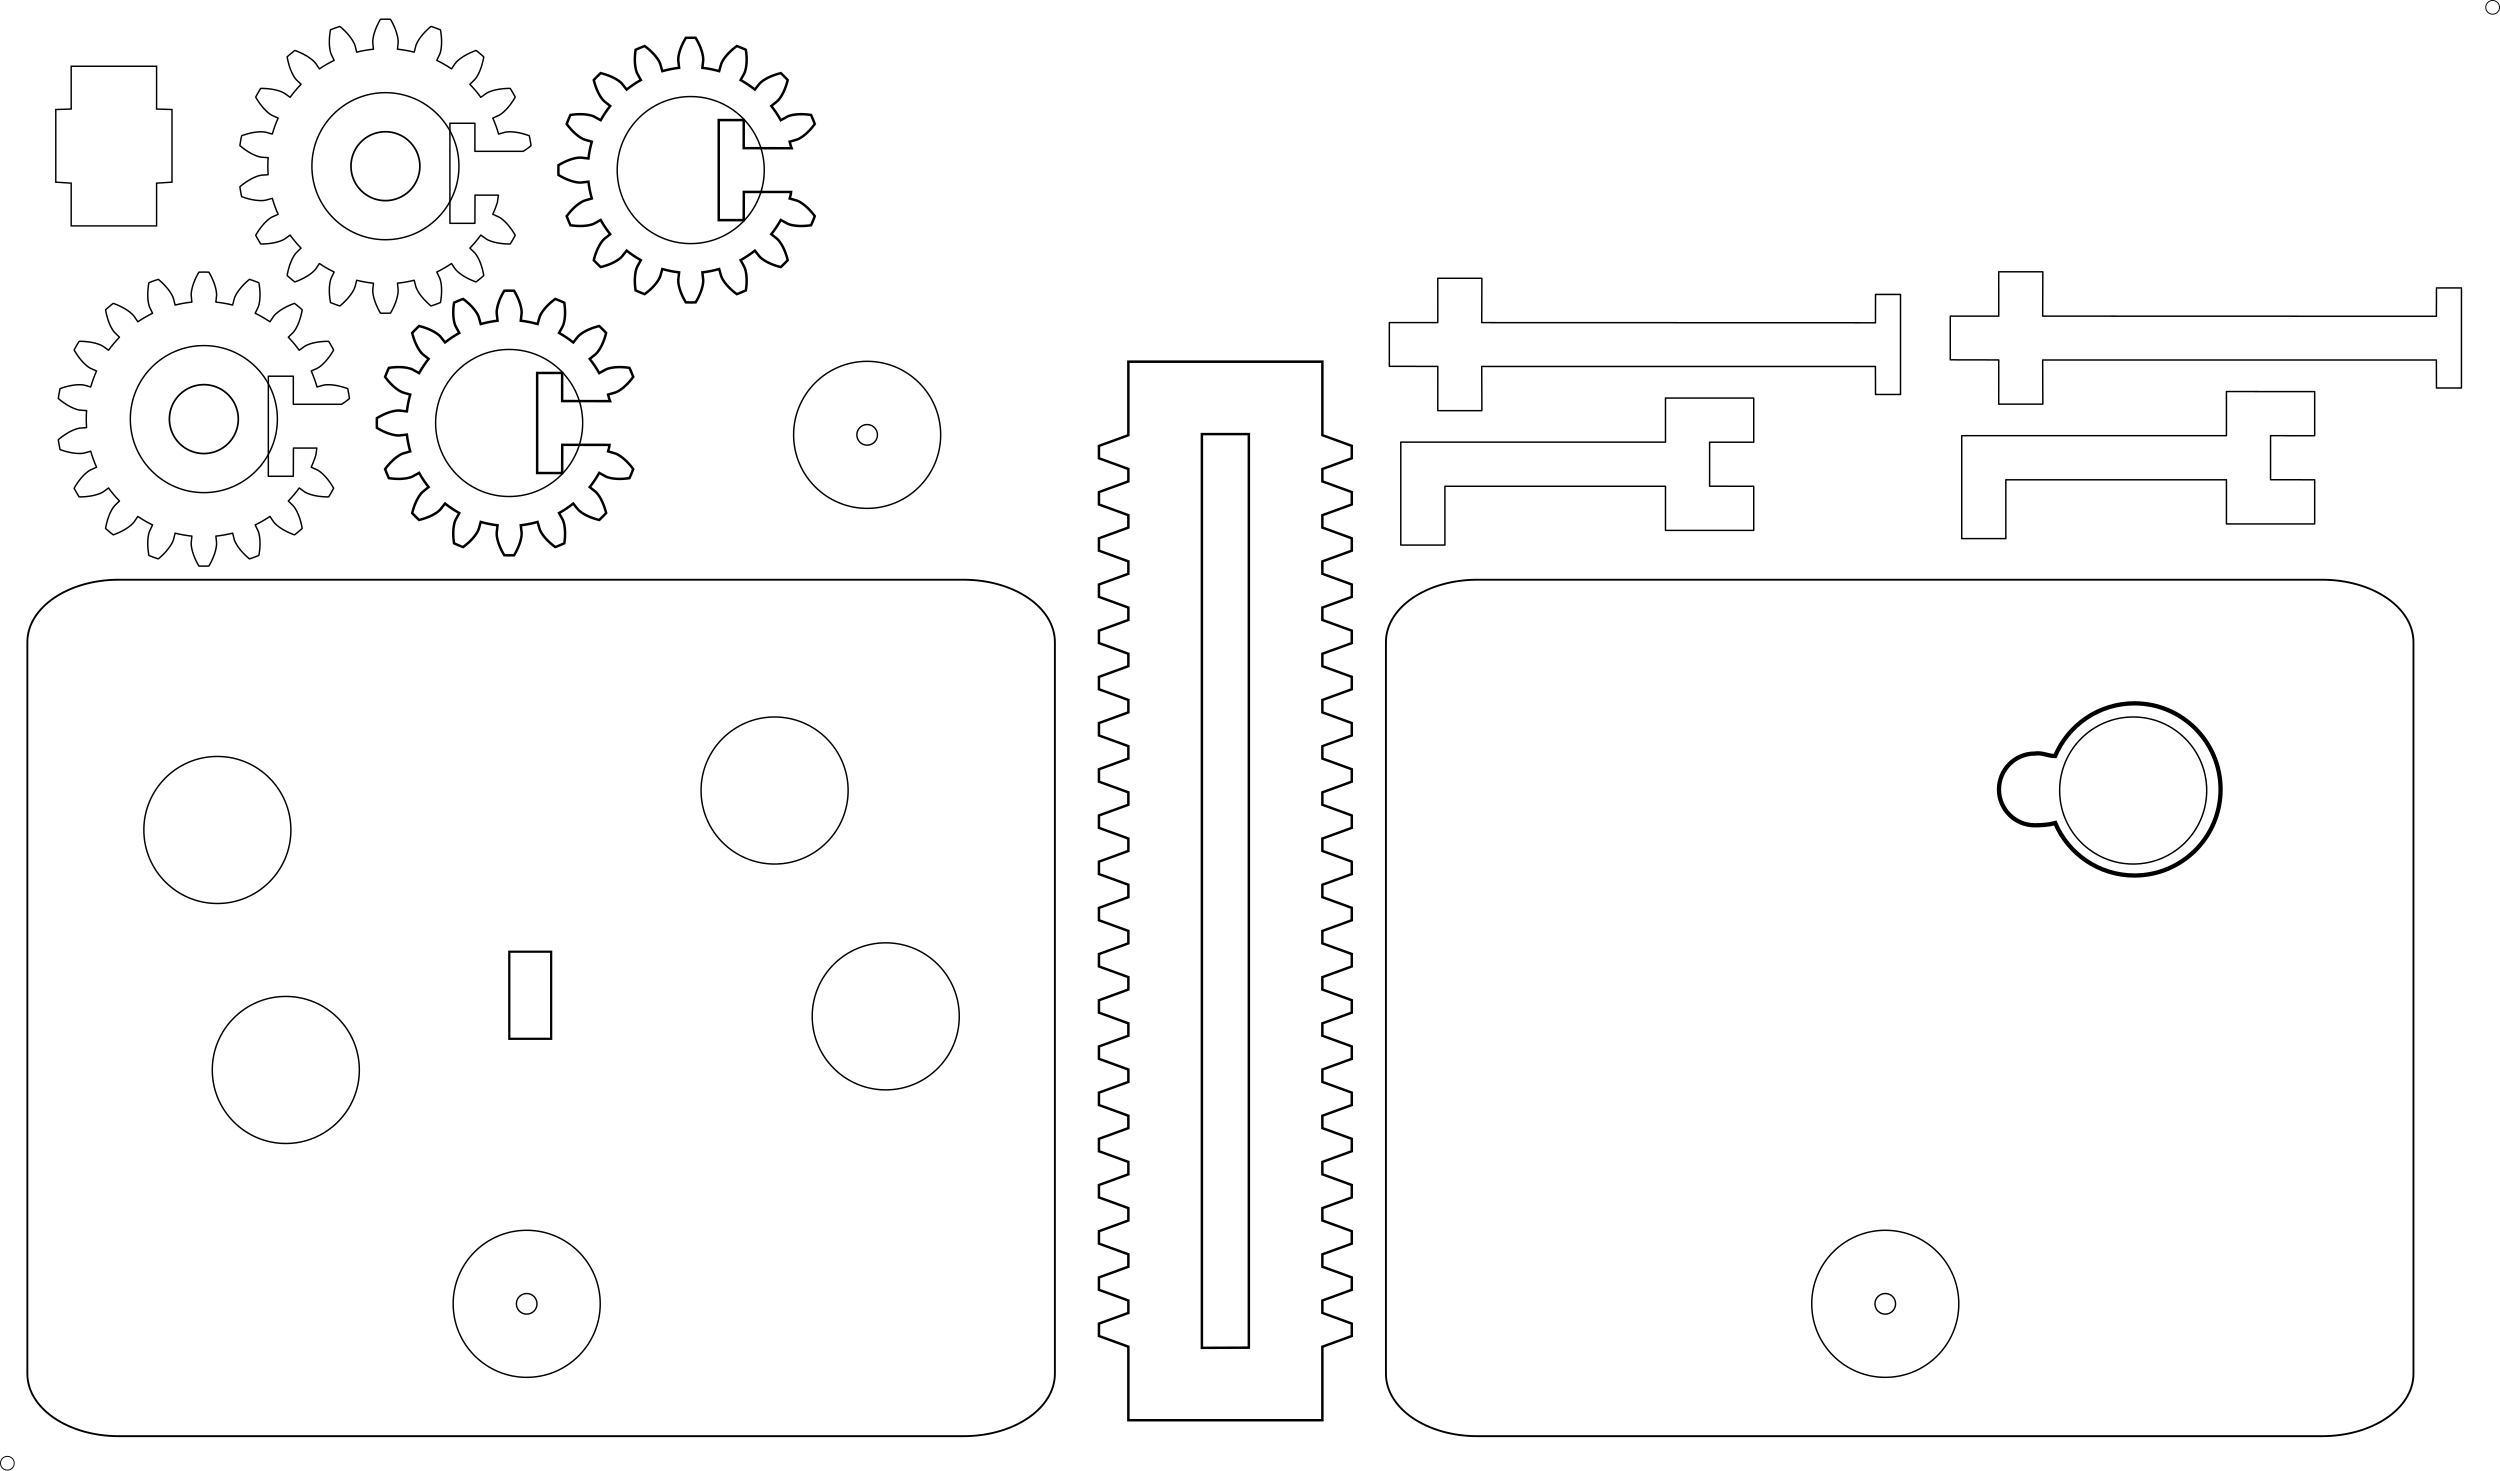 <?xml version="1.0" encoding="UTF-8" standalone="no"?>
<!-- Created with Inkscape (http://www.inkscape.org/) -->

<svg
   xmlns:dc="http://purl.org/dc/elements/1.1/"
   xmlns:cc="http://creativecommons.org/ns#"
   xmlns:rdf="http://www.w3.org/1999/02/22-rdf-syntax-ns#"
   xmlns:svg="http://www.w3.org/2000/svg"
   xmlns="http://www.w3.org/2000/svg"
   xmlns:sodipodi="http://sodipodi.sourceforge.net/DTD/sodipodi-0.dtd"
   xmlns:inkscape="http://www.inkscape.org/namespaces/inkscape"
   width="170mm"
   height="100mm"
   viewBox="0 0 602.362 354.331"
   id="svg2"
   version="1.1"
   inkscape:version="0.91 r13725"
   sodipodi:docname="Walker2CutOUt.svg">
  <sodipodi:namedview
     inkscape:snap-global="true"
     id="base"
     pagecolor="#5e5e5e"
     bordercolor="#919191"
     borderopacity="1"
     inkscape:pageopacity="0"
     inkscape:pageshadow="2"
     inkscape:zoom="3.405173"
     inkscape:cx="591.34618"
     inkscape:cy="312.66324"
     inkscape:document-units="mm"
     inkscape:current-layer="svg2"
     showgrid="true"
     inkscape:window-width="1366"
     inkscape:window-height="744"
     inkscape:window-x="0"
     inkscape:window-y="1"
     inkscape:window-maximized="1"
     inkscape:snap-bbox="false"
     gridtolerance="10">
    <inkscape:grid
       type="xygrid"
       id="grid4133" />
  </sodipodi:namedview>
  <defs
     id="defs4" />
  <g
     inkscape:groupmode="layer"
     id="layer2"
     inkscape:label="Layer 2"
     transform="translate(0,-354.331)" />
  <path
     style="fill:none;fill-opacity:1;stroke:#000000;stroke-width:0.346;stroke-linecap:round;stroke-miterlimit:4;stroke-dasharray:none;stroke-opacity:1"
     d="m 41.441,26.389 0,17.5 -3.712,0.241 0,10.301 -20.576,0 0,-10.301 -3.712,-0.241 0,-17.5 3.712,-0.119 0,-10.301 20.576,0 0,10.301 z"
     id="path4331-9"
     inkscape:connector-curvature="0"
     sodipodi:nodetypes="ccccccccccccc" />
  <path
     sodipodi:nodetypes="cccsccssc"
     inkscape:connector-curvature="0"
     id="circle4389-8"
     d="m 514.294,210.948 c -8.578,0 -15.94,-5.208 -19.097,-12.634 -1.767,0.473 -3.473,0.521 -4.913,0.535 -4.773,0 -8.642,-3.869 -8.642,-8.642 0,-4.773 3.869,-8.642 8.642,-8.642 1.795,-0.284 3.146,0.604 4.884,0.604 3.14,-7.463 10.521,-12.703 19.126,-12.703 11.455,0 20.741,9.286 20.741,20.741 0,11.455 -9.286,20.741 -20.741,20.741"
     style="fill:none;fill-opacity:1;stroke:#000000;stroke-width:1.037;stroke-linecap:round;stroke-miterlimit:4;stroke-dasharray:none;stroke-opacity:1" />
  <g
     id="g8256"
     transform="matrix(-1,0,0,-1,711.102,165.58)"
     style="stroke:#000000;stroke-width:0.354;stroke-miterlimit:4;stroke-dasharray:none;stroke-opacity:1">
    <path
       style="opacity:1;fill:none;fill-opacity:1;stroke:#000000;stroke-width:0.354;stroke-linecap:round;stroke-linejoin:round;stroke-miterlimit:4;stroke-dasharray:none;stroke-opacity:1"
       d="m 259.217,87.809 -0.014,6.828 -6.02,0 0,-24.11 6.02,0 0.026,6.75 94.859,-0.004 -0.042,-10.636 10.63,0 -0.005,10.656 11.678,0.025 0,10.528 -11.678,-0.002 0.005,10.683 -10.63,0 0.042,-10.685 z"
       id="path8258"
       inkscape:connector-curvature="0"
       sodipodi:nodetypes="ccccccccccccccccc" />
  </g>
  <g
     id="g8330"
     transform="translate(-141.907,-33.095)">
    <path
       id="path8332"
       style="fill:none;stroke:#000000;stroke-width:0.6"
       d="m 288.688,129.166 -0.264,-0.998 1.763,-0.506 0.442,-0.19 0.427,-0.24 0.417,-0.274 0.407,-0.303 0.398,-0.328 0.389,-0.351 0.381,-0.373 0.371,-0.394 0.362,-0.414 0.353,-0.433 0.343,-0.452 -0.21,-0.551 -0.221,-0.547 -0.231,-0.543 -0.241,-0.538 -0.562,-0.077 -0.556,-0.057 -0.549,-0.037 -0.541,-0.016 -0.533,0.005 -0.524,0.027 -0.514,0.05 -0.502,0.074 -0.488,0.101 -0.472,0.132 -0.447,0.178 -1.604,0.888 -0.519,-0.893 -0.556,-0.87 -0.592,-0.846 -0.626,-0.821 1.435,-1.142 0.336,-0.345 0.303,-0.386 0.28,-0.413 0.26,-0.435 0.242,-0.456 0.225,-0.474 0.208,-0.491 0.192,-0.506 0.176,-0.521 0.16,-0.535 0.144,-0.549 -0.405,-0.428 -0.413,-0.421 -0.421,-0.413 -0.428,-0.405 -0.549,0.144 -0.535,0.16 -0.521,0.176 -0.506,0.192 -0.491,0.208 -0.474,0.225 -0.456,0.242 -0.435,0.26 -0.413,0.28 -0.386,0.303 -0.345,0.336 -1.142,1.435 -0.821,-0.626 -0.846,-0.592 -0.87,-0.556 -0.893,-0.519 0.888,-1.604 0.178,-0.447 0.132,-0.472 0.101,-0.488 0.074,-0.502 0.05,-0.514 0.027,-0.524 0.005,-0.533 -0.016,-0.541 -0.037,-0.549 -0.057,-0.556 -0.077,-0.562 -0.538,-0.241 -0.543,-0.231 -0.547,-0.221 -0.551,-0.21 -0.452,0.343 -0.433,0.353 -0.414,0.362 -0.394,0.371 -0.373,0.381 -0.351,0.389 -0.328,0.398 -0.303,0.407 -0.274,0.417 -0.24,0.427 -0.19,0.442 -0.506,1.763 -0.998,-0.264 -1.008,-0.223 -1.017,-0.18 -1.023,-0.138 0.207,-1.822 -0.007,-0.481 -0.058,-0.487 -0.094,-0.49 -0.124,-0.492 -0.151,-0.493 -0.176,-0.494 -0.2,-0.494 -0.222,-0.494 -0.244,-0.493 -0.265,-0.492 -0.286,-0.49 -0.589,-0.016 -0.59,-0.006 -0.59,0.006 -0.589,0.016 -0.286,0.49 -0.265,0.492 -0.244,0.493 -0.222,0.494 -0.2,0.494 -0.176,0.494 -0.151,0.493 -0.124,0.492 -0.094,0.49 -0.058,0.487 -0.007,0.481 0.207,1.822 -1.023,0.138 -1.017,0.18 -1.008,0.223 -0.998,0.264 -0.506,-1.763 -0.19,-0.442 -0.24,-0.427 -0.274,-0.417 -0.303,-0.407 -0.328,-0.398 -0.351,-0.389 -0.373,-0.381 -0.394,-0.371 -0.414,-0.362 -0.433,-0.353 -0.452,-0.343 -0.551,0.21 -0.547,0.221 -0.543,0.231 -0.538,0.241 -0.077,0.562 -0.057,0.556 -0.037,0.549 -0.016,0.541 0.005,0.533 0.027,0.524 0.05,0.514 0.074,0.502 0.101,0.488 0.132,0.472 0.178,0.447 0.888,1.604 -0.893,0.519 -0.87,0.556 -0.846,0.592 -0.821,0.626 -1.142,-1.435 -0.345,-0.336 -0.386,-0.303 -0.413,-0.28 -0.435,-0.26 -0.456,-0.242 -0.474,-0.225 -0.491,-0.208 -0.506,-0.192 -0.521,-0.176 -0.535,-0.16 -0.549,-0.144 -0.428,0.405 -0.421,0.413 -0.413,0.421 -0.405,0.428 0.144,0.549 0.16,0.535 0.176,0.521 0.192,0.506 0.208,0.491 0.225,0.474 0.242,0.456 0.26,0.435 0.28,0.413 0.303,0.386 0.336,0.345 1.435,1.142 -0.626,0.821 -0.592,0.846 -0.556,0.87 -0.519,0.893 -1.604,-0.888 -0.447,-0.178 -0.472,-0.132 -0.488,-0.101 -0.502,-0.074 -0.514,-0.05 -0.524,-0.027 -0.533,-0.005 -0.541,0.016 -0.549,0.037 -0.556,0.057 -0.562,0.077 -0.241,0.538 -0.231,0.543 -0.221,0.547 -0.21,0.551 0.343,0.452 0.353,0.433 0.362,0.414 0.371,0.394 0.381,0.373 0.389,0.351 0.398,0.328 0.407,0.303 0.417,0.274 0.427,0.24 0.442,0.19 1.763,0.506 -0.264,0.998 -0.223,1.008 -0.18,1.017 -0.138,1.023 -1.822,-0.207 -0.481,0.007 -0.487,0.058 -0.49,0.094 -0.492,0.124 -0.493,0.151 -0.494,0.176 -0.494,0.2 -0.494,0.222 -0.493,0.244 -0.492,0.265 -0.49,0.286 -0.016,0.589 -0.006,0.59 0.006,0.59 0.016,0.589 0.49,0.286 0.492,0.265 0.493,0.244 0.494,0.222 0.494,0.2 0.494,0.176 0.493,0.151 0.492,0.124 0.49,0.094 0.487,0.058 0.481,0.007 1.822,-0.207 0.138,1.023 0.18,1.017 0.223,1.008 0.264,0.998 -1.763,0.506 -0.442,0.19 -0.427,0.24 -0.417,0.274 -0.407,0.303 -0.398,0.328 -0.389,0.351 -0.381,0.373 -0.371,0.394 -0.362,0.414 -0.353,0.433 -0.343,0.452 0.21,0.551 0.221,0.547 0.231,0.543 0.241,0.538 0.562,0.077 0.556,0.057 0.549,0.037 0.541,0.016 0.533,-0.005 0.524,-0.027 0.514,-0.05 0.502,-0.074 0.488,-0.101 0.472,-0.132 0.447,-0.178 1.604,-0.888 0.519,0.893 0.556,0.87 0.592,0.846 0.626,0.821 -1.435,1.142 -0.336,0.345 -0.303,0.386 -0.28,0.413 -0.26,0.435 -0.242,0.456 -0.225,0.474 -0.208,0.491 -0.192,0.506 -0.176,0.521 -0.16,0.535 -0.144,0.549 0.405,0.428 0.413,0.421 0.421,0.413 0.428,0.405 0.549,-0.144 0.535,-0.16 0.521,-0.176 0.506,-0.192 0.491,-0.208 0.474,-0.225 0.456,-0.242 0.435,-0.26 0.413,-0.28 0.386,-0.303 0.345,-0.336 1.142,-1.435 0.821,0.626 0.846,0.592 0.87,0.556 0.893,0.519 -0.888,1.604 -0.178,0.447 -0.132,0.472 -0.101,0.488 -0.074,0.502 -0.05,0.514 -0.027,0.524 -0.005,0.533 0.016,0.541 0.037,0.549 0.057,0.556 0.077,0.562 0.538,0.241 0.543,0.231 0.547,0.221 0.551,0.21 0.452,-0.343 0.433,-0.353 0.414,-0.362 0.394,-0.371 0.373,-0.381 0.351,-0.389 0.328,-0.398 0.303,-0.407 0.274,-0.417 0.24,-0.427 0.19,-0.442 0.506,-1.763 0.998,0.264 1.008,0.223 1.017,0.18 1.023,0.138 -0.207,1.822 0.007,0.481 0.058,0.487 0.094,0.49 0.124,0.492 0.151,0.493 0.176,0.494 0.2,0.494 0.222,0.494 0.244,0.493 0.265,0.492 0.286,0.49 0.589,0.016 0.59,0.005 0.59,-0.005 0.589,-0.016 0.286,-0.49 0.265,-0.492 0.244,-0.493 0.222,-0.494 0.2,-0.494 0.176,-0.494 0.151,-0.493 0.124,-0.492 0.094,-0.49 0.058,-0.487 0.007,-0.481 -0.207,-1.822 1.023,-0.138 1.017,-0.18 1.008,-0.223 0.998,-0.264 0.506,1.763 0.19,0.442 0.24,0.427 0.274,0.417 0.303,0.407 0.328,0.398 0.351,0.389 0.373,0.381 0.394,0.371 0.414,0.362 0.433,0.353 0.452,0.343 0.551,-0.21 0.547,-0.221 0.543,-0.231 0.538,-0.241 0.077,-0.562 0.057,-0.556 0.037,-0.549 0.016,-0.541 -0.005,-0.533 -0.027,-0.524 -0.05,-0.514 -0.074,-0.502 -0.101,-0.488 -0.132,-0.472 -0.178,-0.447 -0.888,-1.604 0.893,-0.519 0.87,-0.556 0.846,-0.592 0.821,-0.626 1.142,1.435 0.345,0.336 0.386,0.303 0.413,0.28 0.435,0.26 0.456,0.242 0.474,0.225 0.491,0.208 0.506,0.192 0.521,0.176 0.535,0.16 0.549,0.144 0.428,-0.405 0.421,-0.413 0.413,-0.421 0.405,-0.428 -0.144,-0.549 -0.16,-0.535 -0.176,-0.521 -0.192,-0.506 -0.208,-0.491 -0.225,-0.474 -0.242,-0.456 -0.26,-0.435 -0.28,-0.413 -0.303,-0.386 -0.336,-0.345 -1.435,-1.142 0.626,-0.821 0.592,-0.846 0.556,-0.87 0.519,-0.893 1.604,0.888 0.447,0.178 0.472,0.132 0.488,0.101 0.502,0.074 0.514,0.05 0.524,0.027 0.533,0.005 0.541,-0.016 0.549,-0.037 0.556,-0.057 0.562,-0.077 0.241,-0.538 0.231,-0.543 0.221,-0.547 0.21,-0.551 -0.343,-0.452 -0.353,-0.433 -0.362,-0.414 -0.371,-0.394 -0.381,-0.373 -0.389,-0.351 -0.398,-0.328 -0.407,-0.303 -0.417,-0.274 -0.427,-0.24 -0.442,-0.19 -1.763,-0.506 0.264,-0.998 0.073,-0.573 -11.384,-0.014 -0.026,6.794 -6.02,0 0,-24.11 6.02,0 -1.2e-4,6.768 11.554,0.023 z"
       inkscape:connector-curvature="0"
       sodipodi:nodetypes="cccccccccccccccccccccccccccccccccccccccccccccccccccccccccccccccccccccccccccccccccccccccccccccccccccccccccccccccccccccccccccccccccccccccccccccccccccccccccccccccccccccccccccccccccccccccccccccccccccccccccccccccccccccccccccccccccccccccccccccccccccccccccccccccccccccccccccccccccccccccccccccccccccccccccccccccccccccccccccccccccccccccccccccccccccccccccccccccccccccccccccccccccccccccccccccccccccccccccccccccccccccccccccccccccccccccccccccccccccccccccccccccccccccccccccccccccccccccccccccccccccccccc" />
    <circle
       style="opacity:1;fill:none;fill-opacity:1;stroke:#000000;stroke-width:0.354;stroke-linecap:round;stroke-linejoin:round;stroke-miterlimit:4;stroke-dasharray:none;stroke-opacity:1"
       id="circle8334"
       cx="264.584"
       cy="135.013"
       r="17.717" />
  </g>
  <g
     transform="translate(-188.977,19.361)"
     id="g8336">
    <g
       id="g8338"
       transform="translate(0.45,0.749)">
      <g
         id="g8340">
        <path
           transform="translate(0,-354.331)"
           inkscape:connector-curvature="0"
           id="path8342"
           d="m 245.941,435.202 a 8.297,8.297 0 0 1 -8.297,8.297 8.297,8.297 0 0 1 -8.297,-8.297 8.297,8.297 0 0 1 8.297,-8.297 8.297,8.297 0 0 1 8.297,8.297 z"
           style="fill:none;fill-opacity:1;stroke:#000000;stroke-width:0.415;stroke-linecap:round;stroke-miterlimit:4;stroke-dasharray:none;stroke-opacity:1" />
      </g>
      <path
         sodipodi:nodetypes="cccccccccccccccccccccccccccccccccccccccccccccccccccccccccccccccccccccccccccccccccccccccccccccccccccccccccccccccccccccccccccccccccccccccccccccccccccccccccccccccccccccccccccccccccccccccccccccccccccccccccccccccccccccccccccccccccccccccccccccccccccccccccccccccccccccccccccccccccccccccccccccccccccccccccccccccccccccccccccccccccccccccccccccccccccccccccccccccccccccccccccccccccccccccccccccccccccccccccccccccccccccccccccccccccccccccccccccccccccccccccccccccccccccccccccccccccccccccccccccccccccccccccccccccccccccccccccccccccccccccccccccccccccccccccccccc"
         inkscape:connector-curvature="0"
         id="path8344"
         d="m 259.228,87.843 -0.026,6.794 -6.02,0 0,-24.11 6.02,0 -1.2e-4,6.768 11.638,2.4e-5 c 0.524,-0.341 0.997,-0.653 1.437,-1.013 l 0.451,-0.37 -0.09,-0.597 -0.1,-0.596 -0.11,-0.594 -0.12,-0.592 -0.55,-0.194 -0.548,-0.173 -0.546,-0.153 -0.543,-0.131 -0.539,-0.109 -0.535,-0.086 -0.53,-0.062 -0.524,-0.036 -0.517,-0.007 -0.508,0.027 -0.495,0.077 -1.558,0.443 -0.298,-0.981 -0.333,-0.97 -0.368,-0.957 -0.403,-0.943 1.478,-0.663 0.428,-0.259 0.407,-0.306 0.392,-0.338 0.379,-0.365 0.366,-0.389 0.355,-0.41 0.343,-0.43 0.332,-0.45 0.32,-0.468 0.309,-0.485 0.297,-0.502 -0.288,-0.53 -0.297,-0.525 -0.306,-0.52 -0.315,-0.515 -0.583,0.006 -0.575,0.025 -0.565,0.043 -0.555,0.062 -0.544,0.082 -0.532,0.102 -0.52,0.123 -0.505,0.145 -0.489,0.17 -0.469,0.199 -0.438,0.242 -1.313,0.949 -0.616,-0.82 -0.645,-0.797 -0.673,-0.773 -0.701,-0.749 1.163,-1.128 0.314,-0.39 0.278,-0.427 0.253,-0.452 0.231,-0.472 0.211,-0.49 0.193,-0.507 0.175,-0.522 0.158,-0.536 0.141,-0.549 0.124,-0.562 0.107,-0.574 -0.453,-0.4 -0.459,-0.392 -0.466,-0.384 -0.472,-0.376 -0.546,0.205 -0.532,0.22 -0.516,0.234 -0.5,0.248 -0.483,0.263 -0.466,0.278 -0.446,0.293 -0.425,0.309 -0.401,0.327 -0.372,0.348 -0.329,0.377 -0.909,1.341 -0.859,-0.56 -0.879,-0.529 -0.897,-0.497 -0.915,-0.464 0.707,-1.458 0.162,-0.474 0.115,-0.496 0.083,-0.511 0.056,-0.523 0.031,-0.533 0.008,-0.542 -0.014,-0.55 -0.035,-0.558 -0.056,-0.564 -0.076,-0.57 -0.095,-0.576 -0.562,-0.221 -0.566,-0.211 -0.569,-0.202 -0.573,-0.192 -0.443,0.38 -0.424,0.388 -0.405,0.397 -0.385,0.405 -0.364,0.413 -0.343,0.42 -0.319,0.428 -0.293,0.436 -0.265,0.445 -0.231,0.454 -0.18,0.467 -0.396,1.571 -0.999,-0.233 -1.007,-0.196 -1.013,-0.16 -1.018,-0.123 0.165,-1.612 -0.01,-0.5 -0.062,-0.505 -0.097,-0.508 -0.127,-0.51 -0.153,-0.511 -0.178,-0.512 -0.201,-0.512 -0.224,-0.512 -0.245,-0.511 -0.266,-0.51 -0.286,-0.508 -0.604,-0.015 -0.604,-0.005 -0.604,0.005 -0.604,0.015 -0.286,0.508 -0.266,0.51 -0.245,0.511 -0.224,0.512 -0.201,0.512 -0.178,0.512 -0.153,0.511 -0.127,0.51 -0.097,0.508 -0.062,0.505 -0.01,0.5 0.165,1.612 -1.018,0.123 -1.013,0.16 -1.007,0.196 -0.999,0.233 -0.396,-1.571 -0.18,-0.467 -0.231,-0.454 -0.265,-0.445 -0.293,-0.436 -0.319,-0.428 -0.343,-0.42 -0.364,-0.413 -0.385,-0.405 -0.405,-0.397 -0.424,-0.388 -0.443,-0.38 -0.573,0.192 -0.569,0.202 -0.566,0.211 -0.562,0.221 -0.095,0.576 -0.076,0.57 -0.056,0.564 -0.035,0.558 -0.014,0.55 0.008,0.542 0.031,0.533 0.056,0.523 0.083,0.511 0.115,0.496 0.162,0.474 0.707,1.458 -0.915,0.464 -0.897,0.497 -0.879,0.529 -0.859,0.56 -0.909,-1.341 -0.329,-0.377 -0.372,-0.348 -0.401,-0.327 -0.425,-0.309 -0.446,-0.293 -0.466,-0.278 -0.483,-0.263 -0.5,-0.248 -0.516,-0.234 -0.532,-0.22 -0.546,-0.205 -0.472,0.376 -0.466,0.384 -0.459,0.392 -0.453,0.4 0.107,0.574 0.124,0.562 0.141,0.549 0.158,0.536 0.175,0.522 0.193,0.507 0.211,0.49 0.231,0.472 0.253,0.452 0.278,0.427 0.314,0.39 1.163,1.128 -0.701,0.749 -0.673,0.773 -0.645,0.797 -0.616,0.82 -1.313,-0.949 -0.438,-0.242 -0.469,-0.199 -0.489,-0.17 -0.505,-0.145 -0.52,-0.123 -0.532,-0.102 -0.544,-0.082 -0.555,-0.062 -0.565,-0.043 -0.575,-0.025 -0.583,-0.006 -0.315,0.515 -0.306,0.52 -0.297,0.525 -0.288,0.53 0.297,0.502 0.309,0.485 0.32,0.468 0.332,0.45 0.343,0.43 0.355,0.41 0.366,0.389 0.379,0.365 0.392,0.338 0.407,0.306 0.428,0.259 1.478,0.663 -0.403,0.943 -0.368,0.957 -0.333,0.97 -0.298,0.981 -1.558,-0.443 -0.495,-0.077 -0.508,-0.027 -0.517,0.007 -0.524,0.036 -0.53,0.062 -0.535,0.086 -0.539,0.109 -0.543,0.131 -0.546,0.153 -0.548,0.173 -0.55,0.194 -0.12,0.592 -0.11,0.594 -0.1,0.596 -0.09,0.597 0.451,0.37 0.456,0.351 0.461,0.33 0.466,0.309 0.47,0.287 0.473,0.264 0.477,0.24 0.48,0.213 0.484,0.184 0.487,0.148 0.491,0.097 1.616,0.117 -0.056,1.024 -0.019,1.025 0.019,1.025 0.056,1.024 -1.616,0.117 -0.491,0.097 -0.487,0.148 -0.484,0.184 -0.48,0.213 -0.477,0.24 -0.473,0.264 -0.47,0.287 -0.466,0.309 -0.461,0.33 -0.456,0.351 -0.451,0.37 0.09,0.597 0.1,0.596 0.11,0.594 0.12,0.592 0.55,0.194 0.548,0.173 0.546,0.153 0.543,0.131 0.539,0.109 0.535,0.086 0.53,0.062 0.524,0.036 0.517,0.007 0.508,-0.027 0.495,-0.077 1.558,-0.443 0.298,0.981 0.333,0.97 0.368,0.957 0.403,0.943 -1.478,0.663 -0.428,0.259 -0.407,0.306 -0.392,0.338 -0.379,0.365 -0.366,0.389 -0.355,0.41 -0.343,0.43 -0.332,0.45 -0.32,0.468 -0.309,0.485 -0.297,0.502 0.288,0.53 0.297,0.525 0.306,0.52 0.315,0.515 0.583,-0.006 0.575,-0.025 0.565,-0.043 0.555,-0.062 0.544,-0.082 0.532,-0.102 0.52,-0.123 0.505,-0.145 0.489,-0.17 0.469,-0.199 0.438,-0.242 1.313,-0.949 0.616,0.82 0.645,0.797 0.673,0.773 0.701,0.749 -1.163,1.128 -0.314,0.39 -0.278,0.427 -0.253,0.452 -0.231,0.472 -0.211,0.49 -0.193,0.507 -0.175,0.522 -0.158,0.536 -0.141,0.549 -0.124,0.562 -0.107,0.574 0.453,0.4 0.459,0.392 0.466,0.384 0.472,0.376 0.546,-0.205 0.532,-0.22 0.516,-0.234 0.5,-0.248 0.483,-0.263 0.466,-0.278 0.446,-0.293 0.425,-0.309 0.401,-0.327 0.372,-0.348 0.329,-0.377 0.909,-1.341 0.859,0.56 0.879,0.529 0.897,0.497 0.915,0.464 -0.707,1.458 -0.162,0.474 -0.115,0.496 -0.083,0.511 -0.056,0.523 -0.031,0.533 -0.008,0.542 0.014,0.55 0.035,0.558 0.056,0.564 0.076,0.57 0.095,0.576 0.562,0.221 0.566,0.211 0.569,0.202 0.573,0.192 0.443,-0.38 0.424,-0.388 0.405,-0.397 0.385,-0.405 0.364,-0.413 0.343,-0.42 0.319,-0.428 0.293,-0.436 0.265,-0.445 0.231,-0.454 0.18,-0.467 0.396,-1.571 0.999,0.233 1.007,0.196 1.013,0.16 1.018,0.123 -0.165,1.612 0.01,0.5 0.062,0.505 0.097,0.508 0.127,0.51 0.153,0.511 0.178,0.512 0.201,0.512 0.224,0.512 0.245,0.511 0.266,0.51 0.286,0.508 0.604,0.015 0.604,0.005 0.604,-0.005 0.604,-0.015 0.286,-0.508 0.266,-0.51 0.245,-0.511 0.224,-0.512 0.201,-0.512 0.178,-0.512 0.153,-0.511 0.127,-0.51 0.097,-0.508 0.062,-0.505 0.01,-0.5 -0.165,-1.612 1.018,-0.123 1.013,-0.16 1.007,-0.196 0.999,-0.233 0.396,1.571 0.18,0.467 0.231,0.454 0.265,0.445 0.293,0.436 0.319,0.428 0.343,0.42 0.364,0.413 0.385,0.405 0.405,0.397 0.424,0.388 0.443,0.38 0.573,-0.192 0.569,-0.202 0.566,-0.211 0.562,-0.221 0.095,-0.576 0.076,-0.57 0.056,-0.564 0.035,-0.558 0.014,-0.55 -0.008,-0.542 -0.031,-0.533 -0.056,-0.523 -0.083,-0.511 -0.115,-0.496 -0.162,-0.474 -0.707,-1.458 0.915,-0.464 0.897,-0.497 0.879,-0.529 0.859,-0.56 0.909,1.341 0.329,0.377 0.372,0.348 0.401,0.327 0.425,0.309 0.446,0.293 0.466,0.278 0.483,0.263 0.5,0.248 0.516,0.234 0.532,0.22 0.546,0.205 0.472,-0.376 0.466,-0.384 0.459,-0.392 0.453,-0.4 -0.107,-0.574 -0.124,-0.562 -0.141,-0.549 -0.158,-0.536 -0.175,-0.522 -0.193,-0.507 -0.211,-0.49 -0.231,-0.472 -0.253,-0.452 -0.278,-0.427 -0.314,-0.39 -1.163,-1.128 0.701,-0.749 0.673,-0.773 0.645,-0.797 0.616,-0.82 1.313,0.949 0.438,0.242 0.469,0.199 0.489,0.17 0.505,0.145 0.52,0.123 0.532,0.102 0.544,0.082 0.555,0.062 0.565,0.043 0.575,0.025 0.583,0.006 0.315,-0.515 0.306,-0.52 0.297,-0.525 0.288,-0.53 -0.297,-0.502 -0.309,-0.485 -0.32,-0.468 -0.332,-0.45 -0.343,-0.43 -0.355,-0.41 -0.366,-0.389 -0.379,-0.365 -0.392,-0.338 -0.407,-0.306 -0.428,-0.259 -1.478,-0.663 0.403,-0.943 0.368,-0.957 0.333,-0.97 0.256,-1.747 z"
         style="opacity:1;fill:none;fill-opacity:1;stroke:#000000;stroke-width:0.354;stroke-linecap:round;stroke-linejoin:round;stroke-miterlimit:4;stroke-dasharray:none;stroke-opacity:1" />
    </g>
    <circle
       r="17.717"
       cy="81.62"
       cx="238.094"
       id="circle8346"
       style="opacity:1;fill:none;fill-opacity:1;stroke:#000000;stroke-width:0.354;stroke-linecap:round;stroke-linejoin:round;stroke-miterlimit:4;stroke-dasharray:none;stroke-opacity:1" />
  </g>
  <g
     transform="translate(298.99,90.067)"
     id="g8387">
    <g
       id="g8389" />
  </g>
  <g
     id="g9494"
     transform="translate(164.731,99.576)">
    <g
       id="g9496" />
  </g>
  <g
     transform="translate(181.222,157.399)"
     id="g9502">
    <g
       id="g9504" />
  </g>
  <path
     sodipodi:nodetypes="sssssssss"
     style="fill:none;fill-opacity:1;stroke:#000000;stroke-width:0.455;stroke-linecap:round;stroke-miterlimit:4;stroke-dasharray:none;stroke-opacity:1"
     d="m 254.169,154.718 0,176.285 c 0,8.33 -9.815,15.036 -22.007,15.036 l -203.563,0 c -12.192,0 -22.007,-6.706 -22.007,-15.036 l 0,-176.285 c 0,-8.33 9.815,-15.036 22.007,-15.036 l 203.563,0 c 12.192,0 22.007,6.706 22.007,15.036 z"
     id="path8367"
     inkscape:connector-curvature="0" />
  <path
     inkscape:connector-curvature="0"
     id="path8369"
     d="m 122.711,229.306 10.088,0 0,20.988 -10.088,0 z"
     style="fill:none;fill-opacity:1;stroke:#000000;stroke-width:0.542;stroke-linecap:round;stroke-miterlimit:4;stroke-dasharray:none;stroke-opacity:1" />
  <circle
     r="17.717"
     cy="244.886"
     cx="213.416"
     id="circle8383"
     style="opacity:1;fill:none;fill-opacity:1;stroke:#000000;stroke-width:0.354;stroke-linecap:round;stroke-linejoin:round;stroke-miterlimit:4;stroke-dasharray:none;stroke-opacity:1" />
  <circle
     style="opacity:1;fill:none;fill-opacity:1;stroke:#000000;stroke-width:0.354;stroke-linecap:round;stroke-linejoin:round;stroke-miterlimit:4;stroke-dasharray:none;stroke-opacity:1"
     id="circle8395"
     cx="186.634"
     cy="190.47"
     r="17.717" />
  <circle
     r="17.717"
     cy="199.979"
     cx="52.375"
     id="circle9498"
     style="opacity:1;fill:none;fill-opacity:1;stroke:#000000;stroke-width:0.354;stroke-linecap:round;stroke-linejoin:round;stroke-miterlimit:4;stroke-dasharray:none;stroke-opacity:1" />
  <circle
     style="opacity:1;fill:none;fill-opacity:1;stroke:#000000;stroke-width:0.354;stroke-linecap:round;stroke-linejoin:round;stroke-miterlimit:4;stroke-dasharray:none;stroke-opacity:1"
     id="circle9506"
     cx="68.866"
     cy="257.802"
     r="17.717" />
  <path
     inkscape:connector-curvature="0"
     id="path8199"
     d="m 581.512,154.718 0,176.285 c 0,8.33 -9.815,15.036 -22.007,15.036 l -203.563,0 c -12.192,0 -22.007,-6.706 -22.007,-15.036 l 0,-176.285 c 0,-8.33 9.815,-15.036 22.007,-15.036 l 203.563,0 c 12.192,0 22.007,6.706 22.007,15.036 z"
     style="fill:none;fill-opacity:1;stroke:#000000;stroke-width:0.455;stroke-linecap:round;stroke-miterlimit:4;stroke-dasharray:none;stroke-opacity:1"
     sodipodi:nodetypes="sssssssss" />
  <circle
     r="17.717"
     cy="190.47"
     cx="513.978"
     id="circle8201"
     style="opacity:1;fill:none;fill-opacity:1;stroke:#000000;stroke-width:0.354;stroke-linecap:round;stroke-linejoin:round;stroke-miterlimit:4;stroke-dasharray:none;stroke-opacity:1" />
  <path
     style="opacity:1;fill:none;fill-opacity:1;stroke:#000000;stroke-width:0.354;stroke-linecap:round;stroke-linejoin:round;stroke-miterlimit:4;stroke-dasharray:none;stroke-opacity:1"
     d="m 348.142,131.338 -10.63,0 0,-24.803 10.63,0 53.15,-4.9e-4 -10e-6,-10.629 10.63,0.006 10.63,0.006 0,10.63 -10.63,-0.006 0,10.609 10.63,0.015 0,10.63 -10.63,-3e-5 -10.63,-2e-5 10e-6,-10.628 -53.15,-0.004 z"
     id="rect9576"
     inkscape:connector-curvature="0"
     sodipodi:nodetypes="cccccccccccccccccc" />
  <g
     id="g9584"
     inkscape:label="RackGear20"
     transform="matrix(0,1,-1,0,322.161,198.92)">
    <path
       id="path9586"
       style="fill:none;stroke:#000000;stroke-width:0.6"
       d="m 125.838,32.572 -220.16,0 0,-11.312 220.112,0 z M 143.279,3.543 l -17.717,0 -2.579,-7.087 -2.986,0 -2.579,7.087 -2.986,0 -2.579,-7.087 -2.986,0 -2.579,7.087 -2.986,0 -2.579,-7.087 -2.987,0 -2.579,7.087 -2.986,0 -2.579,-7.087 -2.986,0 -2.579,7.087 -2.986,0 -2.579,-7.087 -2.986,0 -2.579,7.087 -2.986,0 -2.579,-7.087 -2.986,0 -2.579,7.087 -2.986,0 -2.579,-7.087 -2.986,0 -2.579,7.087 -2.986,0 -2.579,-7.087 -2.986,0 -2.579,7.087 -2.986,0 -2.579,-7.087 -2.986,0 -2.579,7.087 -2.986,0 -2.579,-7.087 -2.986,0 -2.579,7.087 -2.986,0 -2.579,-7.087 -2.986,0 -2.579,7.087 -2.986,0 -2.579,-7.087 -2.987,0 -2.579,7.087 -2.986,0 -2.579,-7.087 -2.986,0 -2.579,7.087 -2.986,0 -2.579,-7.087 -2.986,0 -2.579,7.087 -2.986,0 -2.579,-7.087 -2.986,0 -2.579,7.087 -2.986,0 -2.579,-7.087 -2.986,0 -2.579,7.087 -2.986,0 -2.579,-7.087 -2.986,0 -2.579,7.087 -2.986,0 -2.579,-7.087 -2.986,0 -2.579,7.087 -2.986,0 -2.579,-7.087 -2.986,0 -2.579,7.087 -2.986,0 -2.579,-7.087 -2.986,0 -2.579,7.087 -17.716,0 0,23.373 0,23.373 17.716,0 2.579,7.087 2.986,0 2.579,-7.087 2.986,0 2.579,7.087 2.986,0 2.579,-7.087 2.986,0 2.579,7.087 2.986,0 2.579,-7.087 2.986,0 2.579,7.087 2.986,0 2.579,-7.087 2.986,0 2.579,7.087 2.986,0 2.579,-7.087 2.986,0 2.579,7.087 2.986,0 2.579,-7.087 2.986,0 2.579,7.087 2.986,0 2.579,-7.087 2.986,0 2.579,7.087 2.986,0 2.579,-7.087 2.986,0 2.579,7.087 2.987,0 2.579,-7.087 2.986,0 2.579,7.087 2.986,0 2.579,-7.087 2.986,0 2.579,7.087 2.986,0 2.579,-7.087 2.986,0 2.579,7.087 2.986,0 2.579,-7.087 2.986,0 2.579,7.087 2.986,0 2.579,-7.087 2.986,0 2.579,7.087 2.986,0 2.579,-7.087 2.986,0 2.579,7.087 2.986,0 2.579,-7.087 2.986,0 2.579,7.087 2.986,0 2.579,-7.087 2.986,0 2.579,7.087 2.986,0 2.579,-7.087 2.986,0 2.579,7.087 2.987,0 2.579,-7.087 2.986,0 2.579,7.087 2.986,0 2.579,-7.087 2.986,0 2.579,7.087 2.986,0 2.579,-7.087 17.717,0 0,-23.373 z"
       inkscape:connector-curvature="0"
       sodipodi:nodetypes="cccccccccccccccccccccccccccccccccccccccccccccccccccccccccccccccccccccccccccccccccccccccccccccccccccccccccccccccccccccccccccccccccccccccccccccccccccccccccccccccccccccccccccc" />
  </g>
  <g
     transform="translate(-98.157,-94.032)"
     id="g8144">
    <path
       sodipodi:nodetypes="cccccccccccccccccccccccccccccccccccccccccccccccccccccccccccccccccccccccccccccccccccccccccccccccccccccccccccccccccccccccccccccccccccccccccccccccccccccccccccccccccccccccccccccccccccccccccccccccccccccccccccccccccccccccccccccccccccccccccccccccccccccccccccccccccccccccccccccccccccccccccccccccccccccccccccccccccccccccccccccccccccccccccccccccccccccccccccccccccccccccccccccccccccccccccccccccccccccccccccccccccccccccccccccccccccccccccccccccccccccccccccccccccccccccccccccccccccccccccccccccccccccccc"
       inkscape:connector-curvature="0"
       d="m 288.688,129.166 -0.264,-0.998 1.763,-0.506 0.442,-0.19 0.427,-0.24 0.417,-0.274 0.407,-0.303 0.398,-0.328 0.389,-0.351 0.381,-0.373 0.371,-0.394 0.362,-0.414 0.353,-0.433 0.343,-0.452 -0.21,-0.551 -0.221,-0.547 -0.231,-0.543 -0.241,-0.538 -0.562,-0.077 -0.556,-0.057 -0.549,-0.037 -0.541,-0.016 -0.533,0.005 -0.524,0.027 -0.514,0.05 -0.502,0.074 -0.488,0.101 -0.472,0.132 -0.447,0.178 -1.604,0.888 -0.519,-0.893 -0.556,-0.87 -0.592,-0.846 -0.626,-0.821 1.435,-1.142 0.336,-0.345 0.303,-0.386 0.28,-0.413 0.26,-0.435 0.242,-0.456 0.225,-0.474 0.208,-0.491 0.192,-0.506 0.176,-0.521 0.16,-0.535 0.144,-0.549 -0.405,-0.428 -0.413,-0.421 -0.421,-0.413 -0.428,-0.405 -0.549,0.144 -0.535,0.16 -0.521,0.176 -0.506,0.192 -0.491,0.208 -0.474,0.225 -0.456,0.242 -0.435,0.26 -0.413,0.28 -0.386,0.303 -0.345,0.336 -1.142,1.435 -0.821,-0.626 -0.846,-0.592 -0.87,-0.556 -0.893,-0.519 0.888,-1.604 0.178,-0.447 0.132,-0.472 0.101,-0.488 0.074,-0.502 0.05,-0.514 0.027,-0.524 0.005,-0.533 -0.016,-0.541 -0.037,-0.549 -0.057,-0.556 -0.077,-0.562 -0.538,-0.241 -0.543,-0.231 -0.547,-0.221 -0.551,-0.21 -0.452,0.343 -0.433,0.353 -0.414,0.362 -0.394,0.371 -0.373,0.381 -0.351,0.389 -0.328,0.398 -0.303,0.407 -0.274,0.417 -0.24,0.427 -0.19,0.442 -0.506,1.763 -0.998,-0.264 -1.008,-0.223 -1.017,-0.18 -1.023,-0.138 0.207,-1.822 -0.007,-0.481 -0.058,-0.487 -0.094,-0.49 -0.124,-0.492 -0.151,-0.493 -0.176,-0.494 -0.2,-0.494 -0.222,-0.494 -0.244,-0.493 -0.265,-0.492 -0.286,-0.49 -0.589,-0.016 -0.59,-0.006 -0.59,0.006 -0.589,0.016 -0.286,0.49 -0.265,0.492 -0.244,0.493 -0.222,0.494 -0.2,0.494 -0.176,0.494 -0.151,0.493 -0.124,0.492 -0.094,0.49 -0.058,0.487 -0.007,0.481 0.207,1.822 -1.023,0.138 -1.017,0.18 -1.008,0.223 -0.998,0.264 -0.506,-1.763 -0.19,-0.442 -0.24,-0.427 -0.274,-0.417 -0.303,-0.407 -0.328,-0.398 -0.351,-0.389 -0.373,-0.381 -0.394,-0.371 -0.414,-0.362 -0.433,-0.353 -0.452,-0.343 -0.551,0.21 -0.547,0.221 -0.543,0.231 -0.538,0.241 -0.077,0.562 -0.057,0.556 -0.037,0.549 -0.016,0.541 0.005,0.533 0.027,0.524 0.05,0.514 0.074,0.502 0.101,0.488 0.132,0.472 0.178,0.447 0.888,1.604 -0.893,0.519 -0.87,0.556 -0.846,0.592 -0.821,0.626 -1.142,-1.435 -0.345,-0.336 -0.386,-0.303 -0.413,-0.28 -0.435,-0.26 -0.456,-0.242 -0.474,-0.225 -0.491,-0.208 -0.506,-0.192 -0.521,-0.176 -0.535,-0.16 -0.549,-0.144 -0.428,0.405 -0.421,0.413 -0.413,0.421 -0.405,0.428 0.144,0.549 0.16,0.535 0.176,0.521 0.192,0.506 0.208,0.491 0.225,0.474 0.242,0.456 0.26,0.435 0.28,0.413 0.303,0.386 0.336,0.345 1.435,1.142 -0.626,0.821 -0.592,0.846 -0.556,0.87 -0.519,0.893 -1.604,-0.888 -0.447,-0.178 -0.472,-0.132 -0.488,-0.101 -0.502,-0.074 -0.514,-0.05 -0.524,-0.027 -0.533,-0.005 -0.541,0.016 -0.549,0.037 -0.556,0.057 -0.562,0.077 -0.241,0.538 -0.231,0.543 -0.221,0.547 -0.21,0.551 0.343,0.452 0.353,0.433 0.362,0.414 0.371,0.394 0.381,0.373 0.389,0.351 0.398,0.328 0.407,0.303 0.417,0.274 0.427,0.24 0.442,0.19 1.763,0.506 -0.264,0.998 -0.223,1.008 -0.18,1.017 -0.138,1.023 -1.822,-0.207 -0.481,0.007 -0.487,0.058 -0.49,0.094 -0.492,0.124 -0.493,0.151 -0.494,0.176 -0.494,0.2 -0.494,0.222 -0.493,0.244 -0.492,0.265 -0.49,0.286 -0.016,0.589 -0.006,0.59 0.006,0.59 0.016,0.589 0.49,0.286 0.492,0.265 0.493,0.244 0.494,0.222 0.494,0.2 0.494,0.176 0.493,0.151 0.492,0.124 0.49,0.094 0.487,0.058 0.481,0.007 1.822,-0.207 0.138,1.023 0.18,1.017 0.223,1.008 0.264,0.998 -1.763,0.506 -0.442,0.19 -0.427,0.24 -0.417,0.274 -0.407,0.303 -0.398,0.328 -0.389,0.351 -0.381,0.373 -0.371,0.394 -0.362,0.414 -0.353,0.433 -0.343,0.452 0.21,0.551 0.221,0.547 0.231,0.543 0.241,0.538 0.562,0.077 0.556,0.057 0.549,0.037 0.541,0.016 0.533,-0.005 0.524,-0.027 0.514,-0.05 0.502,-0.074 0.488,-0.101 0.472,-0.132 0.447,-0.178 1.604,-0.888 0.519,0.893 0.556,0.87 0.592,0.846 0.626,0.821 -1.435,1.142 -0.336,0.345 -0.303,0.386 -0.28,0.413 -0.26,0.435 -0.242,0.456 -0.225,0.474 -0.208,0.491 -0.192,0.506 -0.176,0.521 -0.16,0.535 -0.144,0.549 0.405,0.428 0.413,0.421 0.421,0.413 0.428,0.405 0.549,-0.144 0.535,-0.16 0.521,-0.176 0.506,-0.192 0.491,-0.208 0.474,-0.225 0.456,-0.242 0.435,-0.26 0.413,-0.28 0.386,-0.303 0.345,-0.336 1.142,-1.435 0.821,0.626 0.846,0.592 0.87,0.556 0.893,0.519 -0.888,1.604 -0.178,0.447 -0.132,0.472 -0.101,0.488 -0.074,0.502 -0.05,0.514 -0.027,0.524 -0.005,0.533 0.016,0.541 0.037,0.549 0.057,0.556 0.077,0.562 0.538,0.241 0.543,0.231 0.547,0.221 0.551,0.21 0.452,-0.343 0.433,-0.353 0.414,-0.362 0.394,-0.371 0.373,-0.381 0.351,-0.389 0.328,-0.398 0.303,-0.407 0.274,-0.417 0.24,-0.427 0.19,-0.442 0.506,-1.763 0.998,0.264 1.008,0.223 1.017,0.18 1.023,0.138 -0.207,1.822 0.007,0.481 0.058,0.487 0.094,0.49 0.124,0.492 0.151,0.493 0.176,0.494 0.2,0.494 0.222,0.494 0.244,0.493 0.265,0.492 0.286,0.49 0.589,0.016 0.59,0.005 0.59,-0.005 0.589,-0.016 0.286,-0.49 0.265,-0.492 0.244,-0.493 0.222,-0.494 0.2,-0.494 0.176,-0.494 0.151,-0.493 0.124,-0.492 0.094,-0.49 0.058,-0.487 0.007,-0.481 -0.207,-1.822 1.023,-0.138 1.017,-0.18 1.008,-0.223 0.998,-0.264 0.506,1.763 0.19,0.442 0.24,0.427 0.274,0.417 0.303,0.407 0.328,0.398 0.351,0.389 0.373,0.381 0.394,0.371 0.414,0.362 0.433,0.353 0.452,0.343 0.551,-0.21 0.547,-0.221 0.543,-0.231 0.538,-0.241 0.077,-0.562 0.057,-0.556 0.037,-0.549 0.016,-0.541 -0.005,-0.533 -0.027,-0.524 -0.05,-0.514 -0.074,-0.502 -0.101,-0.488 -0.132,-0.472 -0.178,-0.447 -0.888,-1.604 0.893,-0.519 0.87,-0.556 0.846,-0.592 0.821,-0.626 1.142,1.435 0.345,0.336 0.386,0.303 0.413,0.28 0.435,0.26 0.456,0.242 0.474,0.225 0.491,0.208 0.506,0.192 0.521,0.176 0.535,0.16 0.549,0.144 0.428,-0.405 0.421,-0.413 0.413,-0.421 0.405,-0.428 -0.144,-0.549 -0.16,-0.535 -0.176,-0.521 -0.192,-0.506 -0.208,-0.491 -0.225,-0.474 -0.242,-0.456 -0.26,-0.435 -0.28,-0.413 -0.303,-0.386 -0.336,-0.345 -1.435,-1.142 0.626,-0.821 0.592,-0.846 0.556,-0.87 0.519,-0.893 1.604,0.888 0.447,0.178 0.472,0.132 0.488,0.101 0.502,0.074 0.514,0.05 0.524,0.027 0.533,0.005 0.541,-0.016 0.549,-0.037 0.556,-0.057 0.562,-0.077 0.241,-0.538 0.231,-0.543 0.221,-0.547 0.21,-0.551 -0.343,-0.452 -0.353,-0.433 -0.362,-0.414 -0.371,-0.394 -0.381,-0.373 -0.389,-0.351 -0.398,-0.328 -0.407,-0.303 -0.417,-0.274 -0.427,-0.24 -0.442,-0.19 -1.763,-0.506 0.264,-0.998 0.073,-0.573 -11.384,-0.014 -0.026,6.794 -6.02,0 0,-24.11 6.02,0 -1.2e-4,6.768 11.554,0.023 z"
       style="fill:none;stroke:#000000;stroke-width:0.6"
       id="path8146" />
    <circle
       r="17.717"
       cy="135.013"
       cx="264.584"
       id="circle8148"
       style="opacity:1;fill:none;fill-opacity:1;stroke:#000000;stroke-width:0.354;stroke-linecap:round;stroke-linejoin:round;stroke-miterlimit:4;stroke-dasharray:none;stroke-opacity:1" />
  </g>
  <g
     id="g8150"
     transform="translate(-145.227,-41.576)">
    <g
       transform="translate(0.45,0.749)"
       id="g8152">
      <g
         id="g8154">
        <path
           style="fill:none;fill-opacity:1;stroke:#000000;stroke-width:0.415;stroke-linecap:round;stroke-miterlimit:4;stroke-dasharray:none;stroke-opacity:1"
           d="m 245.941,435.202 a 8.297,8.297 0 0 1 -8.297,8.297 8.297,8.297 0 0 1 -8.297,-8.297 8.297,8.297 0 0 1 8.297,-8.297 8.297,8.297 0 0 1 8.297,8.297 z"
           id="path8156"
           inkscape:connector-curvature="0"
           transform="translate(0,-354.331)" />
      </g>
      <path
         style="opacity:1;fill:none;fill-opacity:1;stroke:#000000;stroke-width:0.354;stroke-linecap:round;stroke-linejoin:round;stroke-miterlimit:4;stroke-dasharray:none;stroke-opacity:1"
         d="m 259.228,87.843 -0.026,6.794 -6.02,0 0,-24.11 6.02,0 -1.2e-4,6.768 11.638,2.4e-5 c 0.524,-0.341 0.997,-0.653 1.437,-1.013 l 0.451,-0.37 -0.09,-0.597 -0.1,-0.596 -0.11,-0.594 -0.12,-0.592 -0.55,-0.194 -0.548,-0.173 -0.546,-0.153 -0.543,-0.131 -0.539,-0.109 -0.535,-0.086 -0.53,-0.062 -0.524,-0.036 -0.517,-0.007 -0.508,0.027 -0.495,0.077 -1.558,0.443 -0.298,-0.981 -0.333,-0.97 -0.368,-0.957 -0.403,-0.943 1.478,-0.663 0.428,-0.259 0.407,-0.306 0.392,-0.338 0.379,-0.365 0.366,-0.389 0.355,-0.41 0.343,-0.43 0.332,-0.45 0.32,-0.468 0.309,-0.485 0.297,-0.502 -0.288,-0.53 -0.297,-0.525 -0.306,-0.52 -0.315,-0.515 -0.583,0.006 -0.575,0.025 -0.565,0.043 -0.555,0.062 -0.544,0.082 -0.532,0.102 -0.52,0.123 -0.505,0.145 -0.489,0.17 -0.469,0.199 -0.438,0.242 -1.313,0.949 -0.616,-0.82 -0.645,-0.797 -0.673,-0.773 -0.701,-0.749 1.163,-1.128 0.314,-0.39 0.278,-0.427 0.253,-0.452 0.231,-0.472 0.211,-0.49 0.193,-0.507 0.175,-0.522 0.158,-0.536 0.141,-0.549 0.124,-0.562 0.107,-0.574 -0.453,-0.4 -0.459,-0.392 -0.466,-0.384 -0.472,-0.376 -0.546,0.205 -0.532,0.22 -0.516,0.234 -0.5,0.248 -0.483,0.263 -0.466,0.278 -0.446,0.293 -0.425,0.309 -0.401,0.327 -0.372,0.348 -0.329,0.377 -0.909,1.341 -0.859,-0.56 -0.879,-0.529 -0.897,-0.497 -0.915,-0.464 0.707,-1.458 0.162,-0.474 0.115,-0.496 0.083,-0.511 0.056,-0.523 0.031,-0.533 0.008,-0.542 -0.014,-0.55 -0.035,-0.558 -0.056,-0.564 -0.076,-0.57 -0.095,-0.576 -0.562,-0.221 -0.566,-0.211 -0.569,-0.202 -0.573,-0.192 -0.443,0.38 -0.424,0.388 -0.405,0.397 -0.385,0.405 -0.364,0.413 -0.343,0.42 -0.319,0.428 -0.293,0.436 -0.265,0.445 -0.231,0.454 -0.18,0.467 -0.396,1.571 -0.999,-0.233 -1.007,-0.196 -1.013,-0.16 -1.018,-0.123 0.165,-1.612 -0.01,-0.5 -0.062,-0.505 -0.097,-0.508 -0.127,-0.51 -0.153,-0.511 -0.178,-0.512 -0.201,-0.512 -0.224,-0.512 -0.245,-0.511 -0.266,-0.51 -0.286,-0.508 -0.604,-0.015 -0.604,-0.005 -0.604,0.005 -0.604,0.015 -0.286,0.508 -0.266,0.51 -0.245,0.511 -0.224,0.512 -0.201,0.512 -0.178,0.512 -0.153,0.511 -0.127,0.51 -0.097,0.508 -0.062,0.505 -0.01,0.5 0.165,1.612 -1.018,0.123 -1.013,0.16 -1.007,0.196 -0.999,0.233 -0.396,-1.571 -0.18,-0.467 -0.231,-0.454 -0.265,-0.445 -0.293,-0.436 -0.319,-0.428 -0.343,-0.42 -0.364,-0.413 -0.385,-0.405 -0.405,-0.397 -0.424,-0.388 -0.443,-0.38 -0.573,0.192 -0.569,0.202 -0.566,0.211 -0.562,0.221 -0.095,0.576 -0.076,0.57 -0.056,0.564 -0.035,0.558 -0.014,0.55 0.008,0.542 0.031,0.533 0.056,0.523 0.083,0.511 0.115,0.496 0.162,0.474 0.707,1.458 -0.915,0.464 -0.897,0.497 -0.879,0.529 -0.859,0.56 -0.909,-1.341 -0.329,-0.377 -0.372,-0.348 -0.401,-0.327 -0.425,-0.309 -0.446,-0.293 -0.466,-0.278 -0.483,-0.263 -0.5,-0.248 -0.516,-0.234 -0.532,-0.22 -0.546,-0.205 -0.472,0.376 -0.466,0.384 -0.459,0.392 -0.453,0.4 0.107,0.574 0.124,0.562 0.141,0.549 0.158,0.536 0.175,0.522 0.193,0.507 0.211,0.49 0.231,0.472 0.253,0.452 0.278,0.427 0.314,0.39 1.163,1.128 -0.701,0.749 -0.673,0.773 -0.645,0.797 -0.616,0.82 -1.313,-0.949 -0.438,-0.242 -0.469,-0.199 -0.489,-0.17 -0.505,-0.145 -0.52,-0.123 -0.532,-0.102 -0.544,-0.082 -0.555,-0.062 -0.565,-0.043 -0.575,-0.025 -0.583,-0.006 -0.315,0.515 -0.306,0.52 -0.297,0.525 -0.288,0.53 0.297,0.502 0.309,0.485 0.32,0.468 0.332,0.45 0.343,0.43 0.355,0.41 0.366,0.389 0.379,0.365 0.392,0.338 0.407,0.306 0.428,0.259 1.478,0.663 -0.403,0.943 -0.368,0.957 -0.333,0.97 -0.298,0.981 -1.558,-0.443 -0.495,-0.077 -0.508,-0.027 -0.517,0.007 -0.524,0.036 -0.53,0.062 -0.535,0.086 -0.539,0.109 -0.543,0.131 -0.546,0.153 -0.548,0.173 -0.55,0.194 -0.12,0.592 -0.11,0.594 -0.1,0.596 -0.09,0.597 0.451,0.37 0.456,0.351 0.461,0.33 0.466,0.309 0.47,0.287 0.473,0.264 0.477,0.24 0.48,0.213 0.484,0.184 0.487,0.148 0.491,0.097 1.616,0.117 -0.056,1.024 -0.019,1.025 0.019,1.025 0.056,1.024 -1.616,0.117 -0.491,0.097 -0.487,0.148 -0.484,0.184 -0.48,0.213 -0.477,0.24 -0.473,0.264 -0.47,0.287 -0.466,0.309 -0.461,0.33 -0.456,0.351 -0.451,0.37 0.09,0.597 0.1,0.596 0.11,0.594 0.12,0.592 0.55,0.194 0.548,0.173 0.546,0.153 0.543,0.131 0.539,0.109 0.535,0.086 0.53,0.062 0.524,0.036 0.517,0.007 0.508,-0.027 0.495,-0.077 1.558,-0.443 0.298,0.981 0.333,0.97 0.368,0.957 0.403,0.943 -1.478,0.663 -0.428,0.259 -0.407,0.306 -0.392,0.338 -0.379,0.365 -0.366,0.389 -0.355,0.41 -0.343,0.43 -0.332,0.45 -0.32,0.468 -0.309,0.485 -0.297,0.502 0.288,0.53 0.297,0.525 0.306,0.52 0.315,0.515 0.583,-0.006 0.575,-0.025 0.565,-0.043 0.555,-0.062 0.544,-0.082 0.532,-0.102 0.52,-0.123 0.505,-0.145 0.489,-0.17 0.469,-0.199 0.438,-0.242 1.313,-0.949 0.616,0.82 0.645,0.797 0.673,0.773 0.701,0.749 -1.163,1.128 -0.314,0.39 -0.278,0.427 -0.253,0.452 -0.231,0.472 -0.211,0.49 -0.193,0.507 -0.175,0.522 -0.158,0.536 -0.141,0.549 -0.124,0.562 -0.107,0.574 0.453,0.4 0.459,0.392 0.466,0.384 0.472,0.376 0.546,-0.205 0.532,-0.22 0.516,-0.234 0.5,-0.248 0.483,-0.263 0.466,-0.278 0.446,-0.293 0.425,-0.309 0.401,-0.327 0.372,-0.348 0.329,-0.377 0.909,-1.341 0.859,0.56 0.879,0.529 0.897,0.497 0.915,0.464 -0.707,1.458 -0.162,0.474 -0.115,0.496 -0.083,0.511 -0.056,0.523 -0.031,0.533 -0.008,0.542 0.014,0.55 0.035,0.558 0.056,0.564 0.076,0.57 0.095,0.576 0.562,0.221 0.566,0.211 0.569,0.202 0.573,0.192 0.443,-0.38 0.424,-0.388 0.405,-0.397 0.385,-0.405 0.364,-0.413 0.343,-0.42 0.319,-0.428 0.293,-0.436 0.265,-0.445 0.231,-0.454 0.18,-0.467 0.396,-1.571 0.999,0.233 1.007,0.196 1.013,0.16 1.018,0.123 -0.165,1.612 0.01,0.5 0.062,0.505 0.097,0.508 0.127,0.51 0.153,0.511 0.178,0.512 0.201,0.512 0.224,0.512 0.245,0.511 0.266,0.51 0.286,0.508 0.604,0.015 0.604,0.005 0.604,-0.005 0.604,-0.015 0.286,-0.508 0.266,-0.51 0.245,-0.511 0.224,-0.512 0.201,-0.512 0.178,-0.512 0.153,-0.511 0.127,-0.51 0.097,-0.508 0.062,-0.505 0.01,-0.5 -0.165,-1.612 1.018,-0.123 1.013,-0.16 1.007,-0.196 0.999,-0.233 0.396,1.571 0.18,0.467 0.231,0.454 0.265,0.445 0.293,0.436 0.319,0.428 0.343,0.42 0.364,0.413 0.385,0.405 0.405,0.397 0.424,0.388 0.443,0.38 0.573,-0.192 0.569,-0.202 0.566,-0.211 0.562,-0.221 0.095,-0.576 0.076,-0.57 0.056,-0.564 0.035,-0.558 0.014,-0.55 -0.008,-0.542 -0.031,-0.533 -0.056,-0.523 -0.083,-0.511 -0.115,-0.496 -0.162,-0.474 -0.707,-1.458 0.915,-0.464 0.897,-0.497 0.879,-0.529 0.859,-0.56 0.909,1.341 0.329,0.377 0.372,0.348 0.401,0.327 0.425,0.309 0.446,0.293 0.466,0.278 0.483,0.263 0.5,0.248 0.516,0.234 0.532,0.22 0.546,0.205 0.472,-0.376 0.466,-0.384 0.459,-0.392 0.453,-0.4 -0.107,-0.574 -0.124,-0.562 -0.141,-0.549 -0.158,-0.536 -0.175,-0.522 -0.193,-0.507 -0.211,-0.49 -0.231,-0.472 -0.253,-0.452 -0.278,-0.427 -0.314,-0.39 -1.163,-1.128 0.701,-0.749 0.673,-0.773 0.645,-0.797 0.616,-0.82 1.313,0.949 0.438,0.242 0.469,0.199 0.489,0.17 0.505,0.145 0.52,0.123 0.532,0.102 0.544,0.082 0.555,0.062 0.565,0.043 0.575,0.025 0.583,0.006 0.315,-0.515 0.306,-0.52 0.297,-0.525 0.288,-0.53 -0.297,-0.502 -0.309,-0.485 -0.32,-0.468 -0.332,-0.45 -0.343,-0.43 -0.355,-0.41 -0.366,-0.389 -0.379,-0.365 -0.392,-0.338 -0.407,-0.306 -0.428,-0.259 -1.478,-0.663 0.403,-0.943 0.368,-0.957 0.333,-0.97 0.256,-1.747 z"
         id="path8158"
         inkscape:connector-curvature="0"
         sodipodi:nodetypes="cccccccccccccccccccccccccccccccccccccccccccccccccccccccccccccccccccccccccccccccccccccccccccccccccccccccccccccccccccccccccccccccccccccccccccccccccccccccccccccccccccccccccccccccccccccccccccccccccccccccccccccccccccccccccccccccccccccccccccccccccccccccccccccccccccccccccccccccccccccccccccccccccccccccccccccccccccccccccccccccccccccccccccccccccccccccccccccccccccccccccccccccccccccccccccccccccccccccccccccccccccccccccccccccccccccccccccccccccccccccccccccccccccccccccccccccccccccccccccccccccccccccccccccccccccccccccccccccccccccccccccccccccccccccccccccc" />
    </g>
    <circle
       style="opacity:1;fill:none;fill-opacity:1;stroke:#000000;stroke-width:0.354;stroke-linecap:round;stroke-linejoin:round;stroke-miterlimit:4;stroke-dasharray:none;stroke-opacity:1"
       id="circle8160"
       cx="238.094"
       cy="81.62"
       r="17.717" />
  </g>
  <circle
     r="17.717"
     cy="314.15"
     cx="126.904"
     id="circle8178"
     style="opacity:1;fill:none;fill-opacity:1;stroke:#000000;stroke-width:0.354;stroke-linecap:round;stroke-linejoin:round;stroke-miterlimit:4;stroke-dasharray:none;stroke-opacity:1" />
  <circle
     style="opacity:1;fill:none;fill-opacity:1;stroke:#000000;stroke-width:0.346;stroke-linecap:round;stroke-linejoin:round;stroke-miterlimit:4;stroke-dasharray:none;stroke-opacity:1"
     id="path8197"
     cx="126.904"
     cy="314.15"
     r="2.484" />
  <circle
     style="opacity:1;fill:none;fill-opacity:1;stroke:#000000;stroke-width:0.354;stroke-linecap:round;stroke-linejoin:round;stroke-miterlimit:4;stroke-dasharray:none;stroke-opacity:1"
     id="circle8203"
     cx="454.247"
     cy="314.15"
     r="17.717" />
  <circle
     r="2.484"
     cy="314.15"
     cx="454.247"
     id="circle8205"
     style="opacity:1;fill:none;fill-opacity:1;stroke:#000000;stroke-width:0.346;stroke-linecap:round;stroke-linejoin:round;stroke-miterlimit:4;stroke-dasharray:none;stroke-opacity:1" />
  <g
     id="g8238"
     transform="translate(-245.312,86.719)">
    <circle
       style="opacity:1;fill:none;fill-opacity:1;stroke:#000000;stroke-width:0.354;stroke-linecap:round;stroke-linejoin:round;stroke-miterlimit:4;stroke-dasharray:none;stroke-opacity:1"
       id="circle8234"
       cx="454.247"
       cy="18.056"
       r="17.717" />
    <circle
       r="2.484"
       cy="18.056"
       cx="454.247"
       id="circle8236"
       style="opacity:1;fill:none;fill-opacity:1;stroke:#000000;stroke-width:0.346;stroke-linecap:round;stroke-linejoin:round;stroke-miterlimit:4;stroke-dasharray:none;stroke-opacity:1" />
  </g>
  <g
     style="stroke:#000000;stroke-width:0.354;stroke-miterlimit:4;stroke-dasharray:none;stroke-opacity:1"
     transform="matrix(-1,0,0,-1,846.258,164.017)"
     id="g8242">
    <path
       sodipodi:nodetypes="ccccccccccccccccc"
       inkscape:connector-curvature="0"
       id="path8244"
       d="m 259.217,87.809 -0.014,6.828 -6.02,0 0,-24.11 6.02,0 0.026,6.75 94.859,-0.004 -0.042,-10.636 10.63,0 -0.005,10.656 11.678,0.025 0,10.528 -11.678,-0.002 0.005,10.683 -10.63,0 0.042,-10.685 z"
       style="opacity:1;fill:none;fill-opacity:1;stroke:#000000;stroke-width:0.354;stroke-linecap:round;stroke-linejoin:round;stroke-miterlimit:4;stroke-dasharray:none;stroke-opacity:1" />
  </g>
  <path
     sodipodi:nodetypes="cccccccccccccccccc"
     inkscape:connector-curvature="0"
     id="path8246"
     d="m 483.298,129.775 -10.63,0 0,-24.803 10.63,0 53.15,-4.9e-4 -10e-6,-10.629 10.63,0.006 10.63,0.006 0,10.63 -10.63,-0.006 0,10.609 10.63,0.015 0,10.63 -10.63,-3e-5 -10.63,-2e-5 10e-6,-10.628 -53.15,-0.004 z"
     style="opacity:1;fill:none;fill-opacity:1;stroke:#000000;stroke-width:0.354;stroke-linecap:round;stroke-linejoin:round;stroke-miterlimit:4;stroke-dasharray:none;stroke-opacity:1" />
  <circle
     r="1.656"
     cy="352.559"
     cx="1.772"
     id="circle8248"
     style="opacity:1;fill:none;fill-opacity:1;stroke:#000000;stroke-width:0.231;stroke-linecap:round;stroke-linejoin:round;stroke-miterlimit:4;stroke-dasharray:none;stroke-opacity:1" />
  <circle
     style="opacity:1;fill:none;fill-opacity:1;stroke:#000000;stroke-width:0.231;stroke-linecap:round;stroke-linejoin:round;stroke-miterlimit:4;stroke-dasharray:none;stroke-opacity:1"
     id="circle8250"
     cx="600.591"
     cy="1.772"
     r="1.656" />
</svg>
